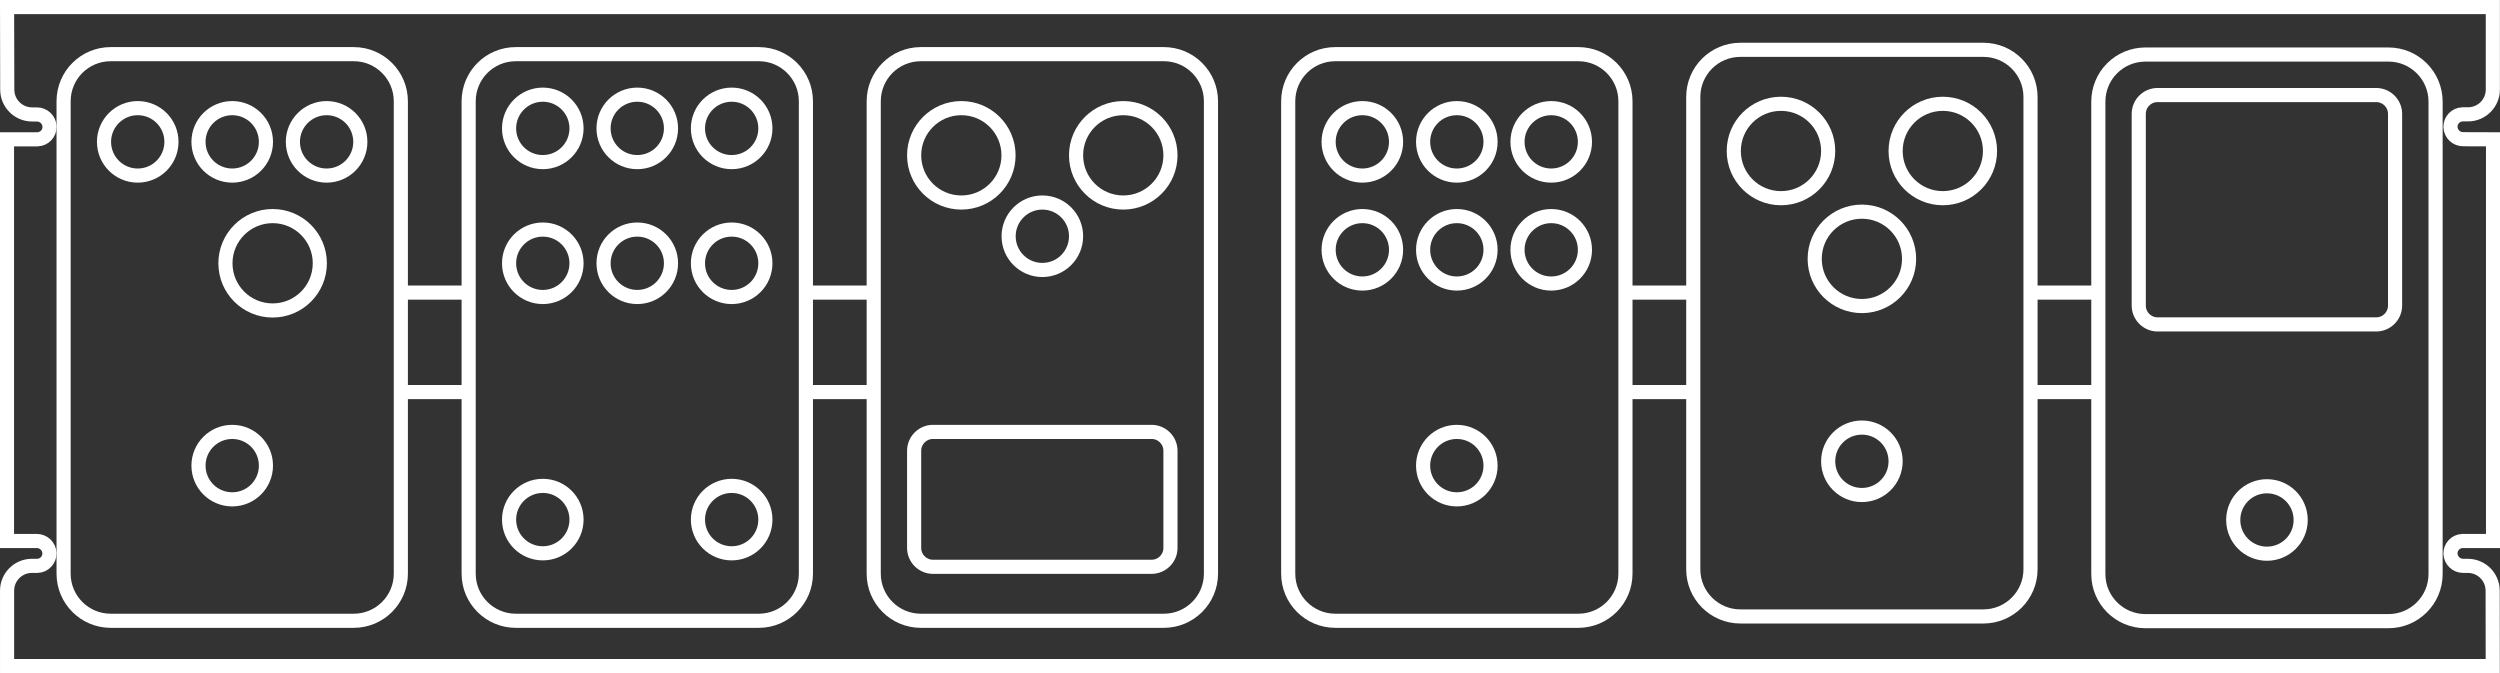 <!-- Generator: Adobe Illustrator 24.0.1, SVG Export Plug-In  -->
<svg version="1.1" baseProfile="basic" xmlns="http://www.w3.org/2000/svg" xmlns:xlink="http://www.w3.org/1999/xlink" x="0px"
     y="0px" width="265.39px" height="71.47px" viewBox="0 0 265.39 71.47" style="enable-background:new 0 0 265.39 71.47;"
     xml:space="preserve">
<rect x="0" y="0" width="265.39" height="71.47" fill="#333333" stroke="none"/>
<style type="text/css">
	.st0{fill:none;stroke:#FFFFFF;stroke-width:1.5;}
</style>
    <defs>
</defs>
    <g id="Group_685_1_" transform="translate(-3150.499 -6591.781)">
	<g id="Group_618_1_">
		<path id="Path_335_1_" class="st0" d="M3412,6606.56c-0.73,0.01-1.33-0.55-1.37-1.28c-0.02-0.73,0.55-1.34,1.28-1.36
			c0.01,0,0.03,0,0.04,0h0.54c1.46,0,2.64-1.18,2.64-2.64v0v-8.75h-263.88l0.02,8.76c0,1.46,1.18,2.64,2.64,2.64c0,0,0,0,0,0h0.48
			c0.73-0.01,1.33,0.55,1.37,1.28c0.02,0.73-0.55,1.34-1.28,1.36c-0.01,0-0.03,0-0.04,0h-3.2v42.64h3.14
			c0.73-0.01,1.33,0.55,1.37,1.28c0.02,0.73-0.55,1.34-1.28,1.36c-0.01,0-0.03,0-0.04,0h-0.54c-1.46,0-2.64,1.18-2.64,2.64v8h263.87
			l0,0l-0.01-8c0-1.46-1.18-2.64-2.64-2.64c0,0,0,0,0,0H3412c-0.73,0.01-1.33-0.55-1.37-1.28c-0.02-0.73,0.55-1.34,1.28-1.36
			c0.01,0,0.03,0,0.04,0h3.2v-42.64L3412,6606.56z"/>
        <path id="Path_555_1_" class="st0" d="M3205.25,6597.53h25.8c2.76,0,5,2.24,5,5v50.15c0,2.76-2.24,5-5,5h-25.8c-2.76,0-5-2.24-5-5
			v-50.15C3200.25,6599.77,3202.48,6597.53,3205.25,6597.53z"/>
        <path id="Path_556_1_" class="st0" d="M3228.17,6643.36c1.98,0,3.58,1.6,3.58,3.58c0,1.98-1.6,3.58-3.58,3.58
			c-1.98,0-3.58-1.6-3.58-3.58l0,0C3224.59,6644.96,3226.2,6643.36,3228.17,6643.36z"/>
        <path id="Path_557_1_" class="st0" d="M3208.12,6643.36c1.98,0,3.58,1.6,3.58,3.58c0,1.98-1.6,3.58-3.58,3.58
			c-1.98,0-3.58-1.6-3.58-3.58l0,0C3204.54,6644.96,3206.15,6643.36,3208.12,6643.36z"/>
        <path id="Path_558_1_" class="st0" d="M3208.12,6601.83c1.98,0,3.58,1.6,3.58,3.58c0,1.98-1.6,3.58-3.58,3.58
			c-1.98,0-3.58-1.6-3.58-3.58l0,0C3204.54,6603.43,3206.15,6601.83,3208.12,6601.83z"/>
        <path id="Path_559_1_" class="st0" d="M3218.15,6601.83c1.98,0,3.58,1.6,3.58,3.58c0,1.98-1.6,3.58-3.58,3.58
			c-1.98,0-3.58-1.6-3.58-3.58l0,0C3214.57,6603.43,3216.17,6601.83,3218.15,6601.83z"/>
        <path id="Path_560_1_" class="st0" d="M3228.17,6601.83c1.98,0,3.58,1.6,3.58,3.58c0,1.98-1.6,3.58-3.58,3.58
			c-1.98,0-3.58-1.6-3.58-3.58l0,0C3224.59,6603.43,3226.2,6601.83,3228.17,6601.83z"/>
        <path id="Path_561_1_" class="st0" d="M3208.12,6616.15c1.98,0,3.58,1.6,3.58,3.58c0,1.98-1.6,3.58-3.58,3.58
			c-1.98,0-3.58-1.6-3.58-3.58l0,0C3204.54,6617.75,3206.15,6616.15,3208.12,6616.15z"/>
        <path id="Path_562_1_" class="st0" d="M3218.15,6616.15c1.98,0,3.58,1.6,3.58,3.58c0,1.98-1.6,3.58-3.58,3.58
			c-1.98,0-3.58-1.6-3.58-3.58l0,0C3214.57,6617.75,3216.17,6616.15,3218.15,6616.15z"/>
        <path id="Path_563_1_" class="st0" d="M3228.17,6616.15c1.98,0,3.58,1.6,3.58,3.58c0,1.98-1.6,3.58-3.58,3.58
			c-1.98,0-3.58-1.6-3.58-3.58l0,0C3224.59,6617.75,3226.2,6616.15,3228.17,6616.15z"/>
        <path id="Path_542_1_" class="st0" d="M3292.25,6597.53h25.8c2.76,0,5,2.24,5,5v50.15c0,2.76-2.24,5-5,5h-25.8c-2.76,0-5-2.24-5-5
			v-50.15C3287.25,6599.77,3289.48,6597.53,3292.25,6597.53z"/>
        <path id="Path_543_1_" class="st0" d="M3305.15,6637.63c1.98,0,3.58,1.6,3.58,3.58c0,1.98-1.6,3.58-3.58,3.58
			c-1.98,0-3.58-1.6-3.58-3.58l0,0C3301.57,6639.23,3303.17,6637.63,3305.15,6637.63z"/>
        <path id="Path_544_1_" class="st0" d="M3295.12,6603.26c1.98,0,3.58,1.6,3.58,3.58c0,1.98-1.6,3.58-3.58,3.58
			c-1.98,0-3.58-1.6-3.58-3.58l0,0C3291.54,6604.86,3293.15,6603.26,3295.12,6603.26z"/>
        <path id="Path_545_1_" class="st0" d="M3295.12,6614.72c1.98,0,3.58,1.6,3.58,3.58c0,1.98-1.6,3.58-3.58,3.58
			c-1.98,0-3.58-1.6-3.58-3.58l0,0C3291.54,6616.32,3293.15,6614.72,3295.12,6614.72z"/>
        <path id="Path_546_1_" class="st0" d="M3315.17,6603.26c1.98,0,3.58,1.6,3.58,3.58c0,1.98-1.6,3.58-3.58,3.58
			c-1.98,0-3.58-1.6-3.58-3.58l0,0C3311.59,6604.86,3313.2,6603.26,3315.17,6603.26z"/>
        <path id="Path_547_1_" class="st0" d="M3315.17,6614.72c1.98,0,3.58,1.6,3.58,3.58c0,1.98-1.6,3.58-3.58,3.58
			c-1.98,0-3.58-1.6-3.58-3.58l0,0C3311.59,6616.32,3313.2,6614.72,3315.17,6614.72z"/>
        <path id="Path_548_1_" class="st0" d="M3305.15,6603.26c1.98,0,3.58,1.6,3.58,3.58c0,1.98-1.6,3.58-3.58,3.58
			c-1.98,0-3.58-1.6-3.58-3.58l0,0C3301.57,6604.86,3303.17,6603.26,3305.15,6603.26z"/>
        <path id="Path_549_1_" class="st0" d="M3305.15,6614.72c1.98,0,3.58,1.6,3.58,3.58c0,1.98-1.6,3.58-3.58,3.58
			c-1.98,0-3.58-1.6-3.58-3.58l0,0C3301.57,6616.32,3303.17,6614.72,3305.15,6614.72z"/>
        <path id="Path_564_1_" class="st0" d="M3162.25,6597.53h25.8c2.76,0,5,2.24,5,5v50.15c0,2.76-2.24,5-5,5h-25.8c-2.76,0-5-2.24-5-5
			v-50.15C3157.25,6599.77,3159.48,6597.53,3162.25,6597.53z"/>
        <path id="Path_565_1_" class="st0" d="M3175.15,6637.63c1.98,0,3.58,1.6,3.58,3.58c0,1.98-1.6,3.58-3.58,3.58
			c-1.98,0-3.58-1.6-3.58-3.58l0,0C3171.57,6639.23,3173.17,6637.63,3175.15,6637.63z"/>
        <path id="Path_566_1_" class="st0" d="M3165.12,6603.26c1.98,0,3.58,1.6,3.58,3.58c0,1.98-1.6,3.58-3.58,3.58
			c-1.98,0-3.58-1.6-3.58-3.58l0,0C3161.54,6604.86,3163.15,6603.26,3165.12,6603.26z"/>
        <path id="Path_567_1_" class="st0" d="M3185.17,6603.26c1.98,0,3.58,1.6,3.58,3.58c0,1.98-1.6,3.58-3.58,3.58
			c-1.98,0-3.58-1.6-3.58-3.58l0,0C3181.59,6604.86,3183.2,6603.26,3185.17,6603.26z"/>
        <path id="Path_568_1_" class="st0" d="M3175.15,6603.26c1.98,0,3.58,1.6,3.58,3.58c0,1.98-1.6,3.58-3.58,3.58
			c-1.98,0-3.58-1.6-3.58-3.58l0,0C3171.57,6604.86,3173.17,6603.26,3175.15,6603.26z"/>
        <path id="Path_569_1_" class="st0" d="M3179.44,6614.72c2.77,0,5.01,2.24,5.01,5.01s-2.24,5.01-5.01,5.01s-5.01-2.24-5.01-5.01
			C3174.43,6616.96,3176.68,6614.72,3179.44,6614.72z"/>
        <path id="Path_550_1_" class="st0" d="M3248.25,6597.53h25.8c2.76,0,5,2.24,5,5v50.15c0,2.76-2.24,5-5,5h-25.8c-2.76,0-5-2.24-5-5
			v-50.15C3243.25,6599.77,3245.48,6597.53,3248.25,6597.53z"/>
        <path id="Path_551_1_" class="st0" d="M3269.74,6603.26c2.77,0,5.01,2.24,5.01,5.01s-2.24,5.01-5.01,5.01s-5.01-2.24-5.01-5.01
			C3264.73,6605.5,3266.97,6603.26,3269.74,6603.26z"/>
        <path id="Path_552_1_" class="st0" d="M3252.55,6603.26c2.77,0,5.01,2.24,5.01,5.01s-2.24,5.01-5.01,5.01s-5.01-2.24-5.01-5.01
			C3247.54,6605.5,3249.79,6603.26,3252.55,6603.26z"/>
        <path id="Path_553_1_" class="st0" d="M3261.15,6613.28c1.98,0,3.58,1.6,3.58,3.58c0,1.98-1.6,3.58-3.58,3.58
			c-1.98,0-3.58-1.6-3.58-3.58l0,0C3257.57,6614.89,3259.17,6613.28,3261.15,6613.28z"/>
        <path id="Path_554_1_" class="st0" d="M3249.54,6637.63h23.21c1.1,0,2,0.9,2,2v10.32c0,1.1-0.9,2-2,2h-23.21c-1.1,0-2-0.9-2-2
			v-10.32C3247.54,6638.53,3248.44,6637.63,3249.54,6637.63z"/>
        <path id="Path_534_1_" class="st0" d="M3335.25,6597.07h25.8c2.76,0,5,2.24,5,5v50.15c0,2.76-2.24,5-5,5h-25.8c-2.76,0-5-2.24-5-5
			v-50.15C3330.25,6599.31,3332.48,6597.07,3335.25,6597.07z"/>
        <path id="Path_535_1_" class="st0" d="M3348.15,6637.17c1.98,0,3.58,1.6,3.58,3.58c0,1.98-1.6,3.58-3.58,3.58
			c-1.98,0-3.58-1.6-3.58-3.58l0,0C3344.57,6638.77,3346.17,6637.17,3348.15,6637.17z"/>
        <path id="Path_536_1_" class="st0" d="M3356.74,6602.8c2.77,0,5.01,2.24,5.01,5.01s-2.24,5.01-5.01,5.01s-5.01-2.24-5.01-5.01
			S3353.97,6602.8,3356.74,6602.8L3356.74,6602.8z"/>
        <path id="Path_537_1_" class="st0" d="M3339.56,6602.8c2.77,0,5.01,2.24,5.01,5.01s-2.24,5.01-5.01,5.01s-5.01-2.24-5.01-5.01
			S3336.79,6602.8,3339.56,6602.8L3339.56,6602.8z"/>
        <path id="Path_538_1_" class="st0" d="M3348.15,6614.25c2.77,0,5.01,2.24,5.01,5.01s-2.24,5.01-5.01,5.01s-5.01-2.24-5.01-5.01
			S3345.38,6614.25,3348.15,6614.25L3348.15,6614.25z"/>
        <path id="Path_539_1_" class="st0" d="M3378.25,6597.57h25.8c2.76,0,5,2.24,5,5v50.15c0,2.76-2.24,5-5,5h-25.8c-2.76,0-5-2.24-5-5
			v-50.15C3373.25,6599.81,3375.48,6597.57,3378.25,6597.57z"/>
        <path id="Path_540_1_" class="st0" d="M3391.15,6643.4c1.98,0,3.58,1.6,3.58,3.58c0,1.98-1.6,3.58-3.58,3.58
			c-1.98,0-3.58-1.6-3.58-3.58l0,0C3387.57,6645,3389.17,6643.4,3391.15,6643.4z"/>
        <path id="Path_541_1_" class="st0" d="M3379.54,6601.87h23.21c1.1,0,2,0.9,2,2v20.35c0,1.1-0.9,2-2,2h-23.21c-1.1,0-2-0.9-2-2
			v-20.35C3377.54,6602.76,3378.44,6601.87,3379.54,6601.87z"/>
	</g>
</g>
    <line class="st0" x1="49.75" y1="31.06" x2="42.55" y2="31.06"/>
    <line class="st0" x1="42.55" y1="41.62" x2="49.75" y2="41.62"/>
    <line class="st0" x1="92.75" y1="31.06" x2="85.55" y2="31.06"/>
    <line class="st0" x1="85.55" y1="41.62" x2="92.75" y2="41.62"/>
    <line class="st0" x1="172.55" y1="31.06" x2="179.75" y2="31.06"/>
    <line class="st0" x1="179.75" y1="41.62" x2="172.55" y2="41.62"/>
    <line class="st0" x1="222.75" y1="31.06" x2="215.55" y2="31.06"/>
    <line class="st0" x1="215.55" y1="41.62" x2="222.75" y2="41.62"/>
</svg>
